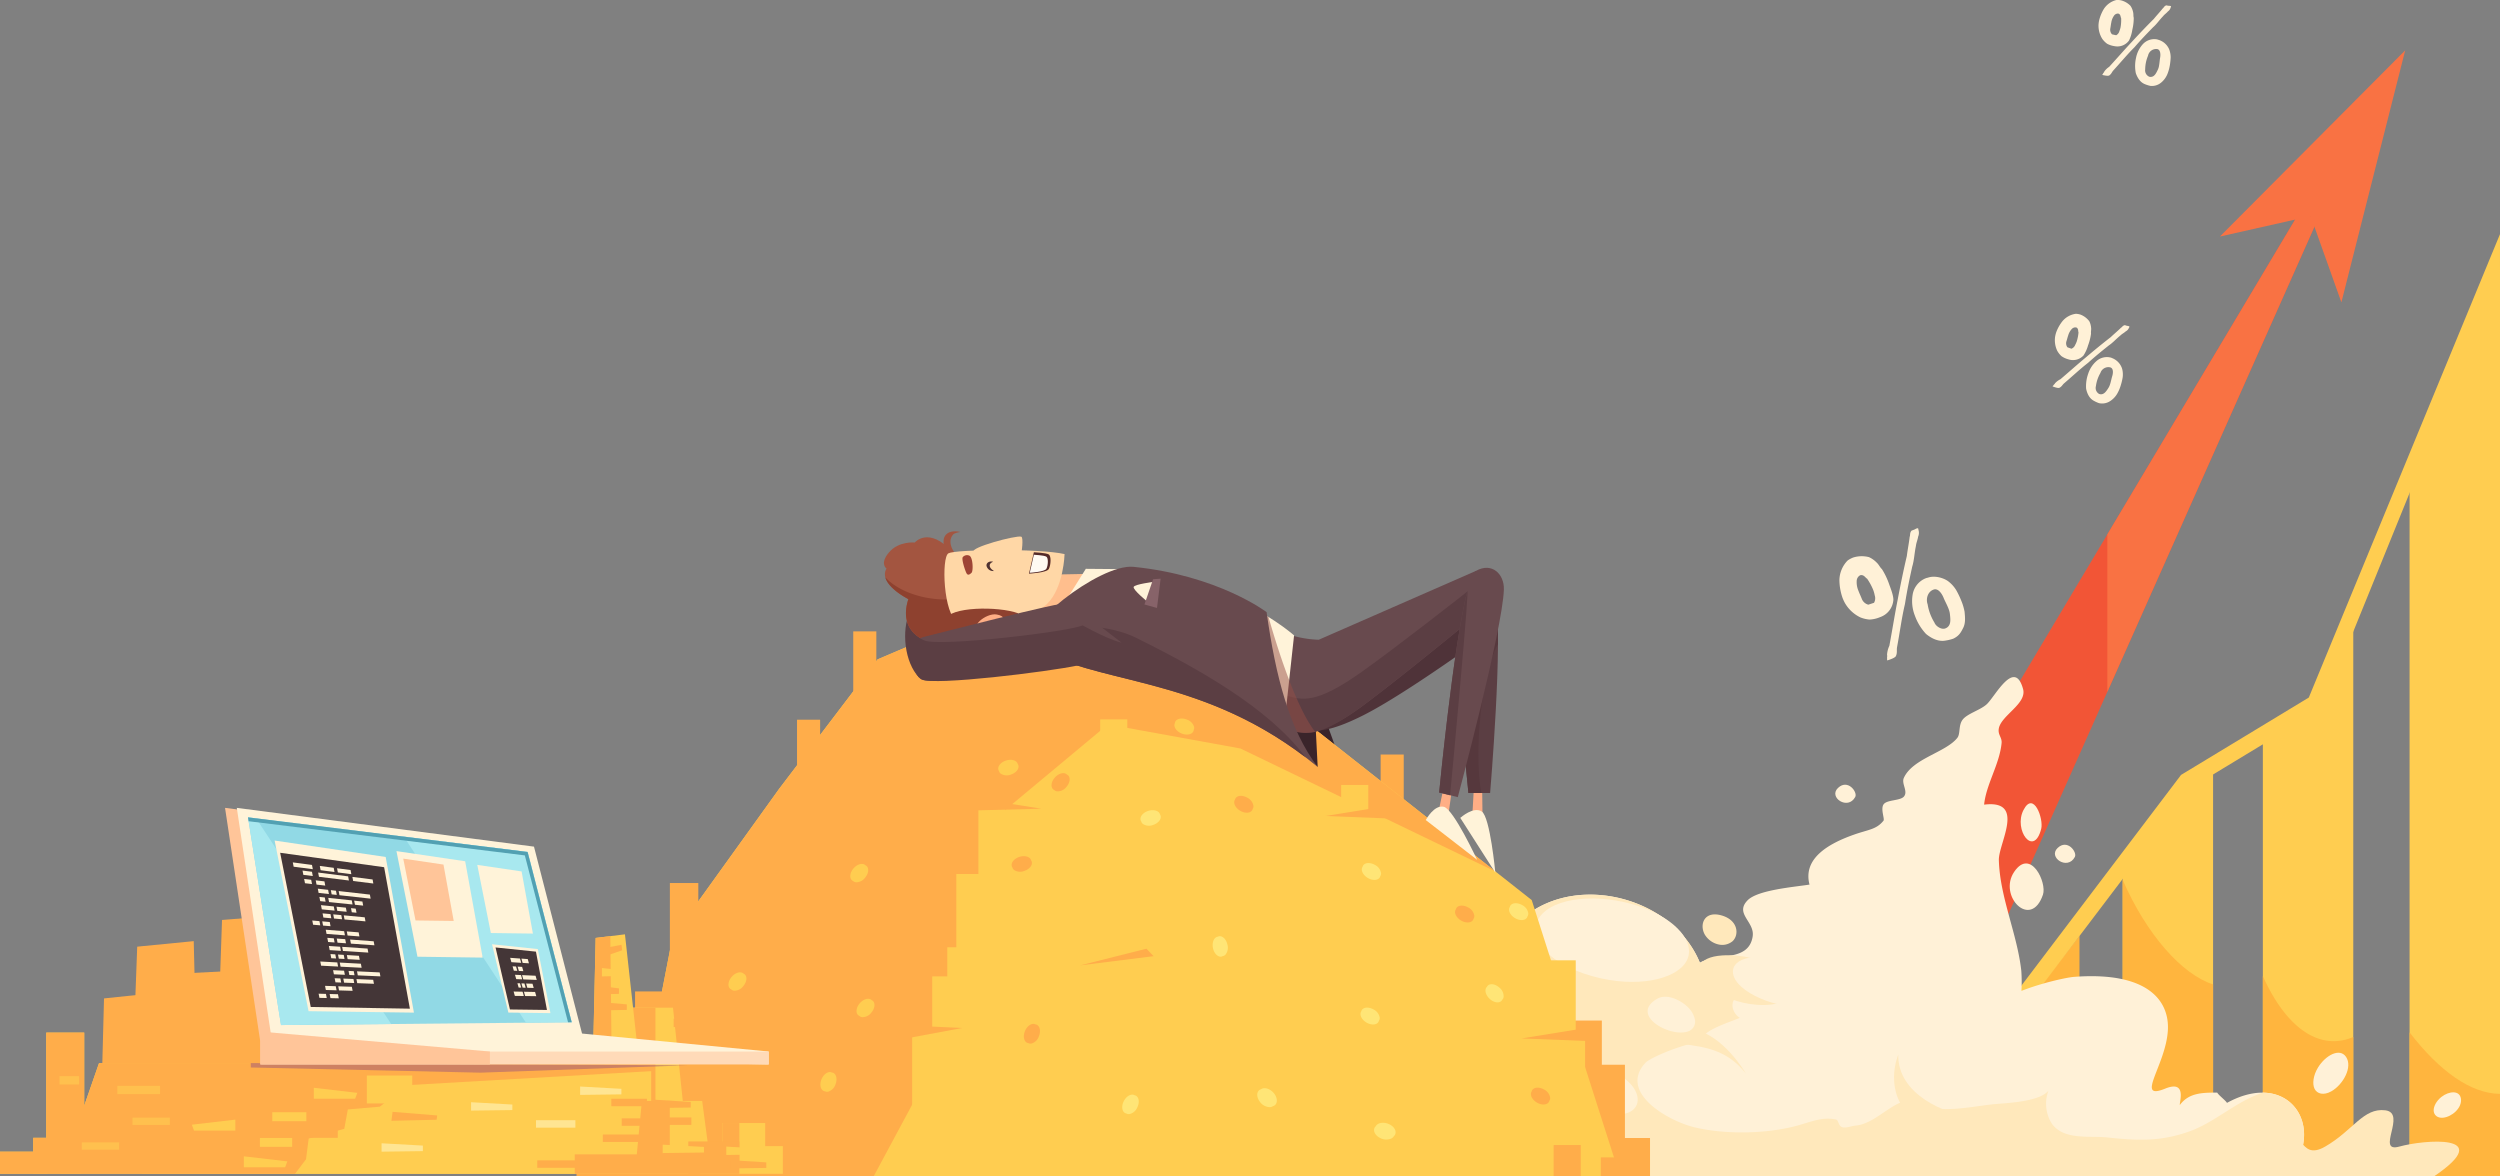 <svg xmlns="http://www.w3.org/2000/svg" width="1013.371" height="476.758" viewBox="0 0 1013.371 476.758">
  <rect x="0" y="0" width="1013.371" height="476.758" fill="#808080" stroke="none"/>
  <g id="Group_1995" data-name="Group 1995" transform="translate(-471.096 -400.241)">
    <g id="Group_1419" data-name="Group 1419" transform="translate(990.747 400.241)">
      <path id="Path_1000" data-name="Path 1000" d="M929.977,198.331l-6.9-3.735-186,311.839,64.4-19.487Z" transform="translate(-510.231 -109.231)" fill="#f25536"/>
      <path id="Path_1001" data-name="Path 1001" d="M843.184,389.689l85.2-191.359-6.9-3.735-78.3,131.269Z" transform="translate(-508.636 -109.231)" fill="#f97243"/>
      <g id="Group_1414" data-name="Group 1414" transform="translate(330.977)">
        <path id="Path_1002" data-name="Path 1002" d="M843.152,128.226a8.885,8.885,0,0,1-1.937-1.938,10.011,10.011,0,0,1-1.548-5.659,10.935,10.935,0,0,1,.23-1.785,16.1,16.1,0,0,1,1.936-4.729,8.519,8.519,0,0,1,5.006-3.6,6.9,6.9,0,0,1,1.893.1,8.157,8.157,0,0,1,3.887,2.235,7.034,7.034,0,0,1,1.053,2.513c.221.791.059,1.558.273,2.351a20.51,20.51,0,0,1-.578,4.863,15.007,15.007,0,0,1-1.333,4.335,5.81,5.81,0,0,1-5.926,2.284A8.883,8.883,0,0,1,843.152,128.226Zm25.578-15.339c.272.058.485.191.217.561a2.832,2.832,0,0,1-1.167,1.692c-.517.647-1.4,1.222-1.928,1.912-1.522,1.57-2.639,3.273-4.1,4.53-2.489,2.549-4.989,5.148-7.512,8.067-2.953,2.931-5.588,6.157-8.611,9.447-.562.638-.716,1.361-1.606,1.98-.445.285-1.593.054-2.326-.092-.368-.075-.735-.149-.3-.433.089-.406.53-.692.606-1.055a7.245,7.245,0,0,1,1.975-1.9c3.026-3.289,6.109-6.847,9.12-10.046,3.029-3.292,6.028-6.447,8.98-9.372,1.032-1.3,2.567-2.914,3.61-4.254.444-.287.592-1,1.459-1.258l.733.149C868.064,112.85,868.451,112.831,868.729,112.886Zm-21.9,11.9a2.668,2.668,0,0,0,1.313-1.708,9.492,9.492,0,0,0,.459-1.5,16.754,16.754,0,0,0,.244-3.706c-.284-.478-.133-1.2-.789-1.708a1.536,1.536,0,0,0-.4-.174,1.962,1.962,0,0,0-1.712.877,6.3,6.3,0,0,0-1.086,2.692c-.182.861-.268,1.735-.4,2.411a2.71,2.71,0,0,0,.685,2.439Zm21.634,12.785a15.486,15.486,0,0,1-.83,2.84,8.735,8.735,0,0,1-2.726,3.68,5.853,5.853,0,0,1-4.175,1.226,12.66,12.66,0,0,1-2.158-.663c-1.908-.713-3.074-2.451-3.794-4.52a14.94,14.94,0,0,1,.083-6.134,11.482,11.482,0,0,1,2.73-5.555,6.323,6.323,0,0,1,5.587-2.026,3.891,3.891,0,0,1,.681.186,6.826,6.826,0,0,1,4.383,3.741,9.011,9.011,0,0,1,.667,3.467A24.771,24.771,0,0,1,868.468,137.571Zm-4.308-.2c.233-1.129.293-2.337.457-3.335.231-1.128.316-3.364-1.154-3.659a3.374,3.374,0,0,0-3.724,2.729,13.764,13.764,0,0,0-.845,2.693,14.706,14.706,0,0,0-.3,2.8,2.8,2.8,0,0,0,1.718,3.023c1.882.378,2.682-1.389,3.347-2.755A5.684,5.684,0,0,0,864.16,137.368Z" transform="translate(-839.666 -110.495)" fill="#fff1d7"/>
      </g>
      <g id="Group_1415" data-name="Group 1415" transform="translate(225.947 214.13)">
        <path id="Path_1003" data-name="Path 1003" d="M748.4,358.466a12.8,12.8,0,0,1-3.787-.918,14.483,14.483,0,0,1-6.115-5.667,16.091,16.091,0,0,1-1.069-2.31,22.6,22.6,0,0,1-1.235-7.075,11.686,11.686,0,0,1,3.3-7.943,9.571,9.571,0,0,1,2.346-1.258,11.716,11.716,0,0,1,6.341-.136,10.377,10.377,0,0,1,3.159,2.246c.855.794,1.242,1.829,2.1,2.624a29.669,29.669,0,0,1,2.964,6.25c.75,2.012,1.672,4.5,1.665,6.162a7.975,7.975,0,0,1-5.394,7.04A12.517,12.517,0,0,1,748.4,358.466Zm1.825-6.8a3.689,3.689,0,0,0,.287-3,13.205,13.205,0,0,0-.585-2.136,24.159,24.159,0,0,0-2.495-4.623c-.7-.368-1.064-1.344-2.238-1.473a2.082,2.082,0,0,0-.6.079,2.7,2.7,0,0,0-1.394,2.3,8.9,8.9,0,0,0,.723,4.014c.429,1.156.985,2.268,1.326,3.18a3.92,3.92,0,0,0,2.659,2.425Zm17.3-30.146c.374-.135.73-.124.682.512a3.927,3.927,0,0,1-.122,2.874c-.134,1.152-.763,2.484-.871,3.694-.642,2.992-.7,5.84-1.505,8.4-1.07,4.871-2.116,9.8-2.939,15.128-1.34,5.654-2.065,11.435-3.219,17.574-.2,1.177.161,2.148-.443,3.537-.315.667-1.863,1.224-2.857,1.58-.493.175-.99.357-.673-.313-.2-.546.109-1.21-.075-1.7a9.988,9.988,0,0,1,.938-3.714c1.152-6.141,2.174-12.647,3.374-18.665,1.158-6.14,2.38-12.1,3.716-17.751.265-2.3.886-5.354,1.133-7.719.315-.667-.05-1.636.8-2.562l.995-.357C766.7,321.954,767.147,321.656,767.519,321.523Zm18.27,29.794a22.387,22.387,0,0,1,1.142,4.006c.189,2.207.443,4.392-.5,6.388-1,2.015-1.756,3.39-4.083,4.5a17.741,17.741,0,0,1-3.086.761c-2.827.532-5.532-.7-7.952-2.663a21.5,21.5,0,0,1-4.52-7.414,16.034,16.034,0,0,1-.9-8.647,8.658,8.658,0,0,1,5.178-6.478,5.156,5.156,0,0,1,.95-.273c2.54-.913,5.927-.123,8.079,1.306a13.12,13.12,0,0,1,3.406,3.679A35.379,35.379,0,0,1,785.788,351.317Zm-5.323,2.878c-.566-1.523-1.4-3.017-1.963-4.333-.564-1.519-2.153-4.262-4.132-3.55-2.547.913-3.163,3.964-2.418,5.971a19.484,19.484,0,0,0,1.016,3.845,20.794,20.794,0,0,0,1.748,3.577c.571,1.523,2.844,2.914,4.334,2.377,2.543-.911,2.17-3.6,1.939-5.73A8.02,8.02,0,0,0,780.466,354.195Z" transform="translate(-736.191 -321.454)" fill="#fff1d7"/>
      </g>
      <path id="Path_1004" data-name="Path 1004" d="M885.962,414.854l-36.655,41.407V582.678h36.655Z" transform="translate(-508.544 -105.92)" fill="#ffcd50"/>
      <path id="Path_1005" data-name="Path 1005" d="M849.307,461.849V581.972h36.655V504.236C873.35,500.215,858.986,484.035,849.307,461.849Z" transform="translate(-508.544 -105.214)" fill="#ffb53e"/>
      <path id="Path_1006" data-name="Path 1006" d="M832.58,484.158l-34.313,44.209v53.269H832.58Z" transform="translate(-509.311 -104.879)" fill="#ffb53e"/>
      <path id="Path_1007" data-name="Path 1007" d="M941.945,359.627l-15.334,30.992-21.318,12.368V583.508h36.652Z" transform="translate(-507.703 -106.75)" fill="#ffcd50"/>
      <path id="Path_1008" data-name="Path 1008" d="M934.027,526.671c-11.282,0-21.464-10.13-28.734-26.395v81.118h36.652V524.968A19.732,19.732,0,0,1,934.027,526.671Z" transform="translate(-507.703 -104.637)" fill="#ffb53e"/>
      <path id="Path_1009" data-name="Path 1009" d="M1000.543,216.233l-36.654,91.005V585.663h36.654Z" transform="translate(-506.822 -108.906)" fill="#ffcd50"/>
      <path id="Path_1010" data-name="Path 1010" d="M963.889,522.775v58.281h36.654V547.7C988.682,547.571,976.01,538.51,963.889,522.775Z" transform="translate(-506.822 -104.298)" fill="#ffb53e"/>
      <g id="Group_1416" data-name="Group 1416" transform="translate(284.135 94.911)">
        <path id="Path_1011" data-name="Path 1011" d="M798.86,533.08l-5.343-3.9,80.3-105.982,51.788-31.365L1003.1,204v14.726L930.975,396.264,878.407,428.1Z" transform="translate(-793.518 -204)" fill="#ffcd50"/>
      </g>
      <path id="Path_1012" data-name="Path 1012" d="M963.252,130.6l-75.111,75.473,36.777-8.293,12.469,34.965Z" transform="translate(-507.961 -110.192)" fill="#f97243"/>
      <path id="Path_1013" data-name="Path 1013" d="M541.954,583.188h379.1c16.546-19.361.975-43.711-24.421-29.7-.32-.807-3.655-3.347-3.916-4.158-6.771-.072-11.663.316-15.183,5-.319-.809,3.122-10.316-5.941-6.626-12.418,5.051.267-9.457,1.085-23.61.7-12.061-8.183-23.957-38.066-21.686-2.906.223-12.985,2.4-21.283,5.681a65.517,65.517,0,0,0-.056-8.133c-1.66-15.016-8.7-29.839-9.1-44.881-.183-6.774,11.1-24.6-5.977-22.482.824-8.251,6.236-16.287,7.084-24.927.236-2.357-1.593-3.337-1.128-5.928.96-5.365,11.462-10.041,9.838-16-3.422-12.534-11.259,2.863-14.65,6.085-2.5,2.379-7.716,3.773-9.718,6.161-1.936,2.311-.952,5.854-2.28,7.53-4.662,5.932-18.175,8.354-21.7,16.274-1.036,2.328,1.8,5.374.071,7.493-1.468,1.8-6.891,1.256-8.257,3.187-1.319,1.852.51,5.931-.038,6.617-2.889,3.623-6.066,3.566-12.119,5.714-10.478,3.726-20.615,9.719-17.88,20.2-6.522,1.014-21,2.186-25.085,6.359-5.389,5.506,3,8.683,2.041,14.7-1.653,10.433-14.642,6.572-21.384,10.62-11.521-28.228-55.166-38.064-75.848-14.025-22.019,25.594,42.126,28.218,33.819,42.583-13.43-3.749-60.547-4.34-31.5,12.549-9.776-3.479-29.989-6.953-35.653,1.651-4.459,6.766,5.219,13.11,13.7,14.242a19.377,19.377,0,0,0,.246,2.04c-14.652-9.1-64.39-11.137-72.838,4.026C509.71,569.1,520.04,583.188,541.954,583.188Z" transform="translate(-513.59 -106.431)" fill="#fff1d7"/>
      <path id="Path_1014" data-name="Path 1014" d="M911.24,548.043c-10.6,3.288-19.245,11.868-29.577,15.605-11.884,4.3-21.264,3.861-33.485,2.546-7.254-.781-17.584,1.222-22.509-5.564a15.084,15.084,0,0,1-1.41-13.355c-4.11,4.765-18.24,4.973-22.909,5.514-7.6.873-17.487,2.916-25.047,1.322-3.6-.755-4.189-3.23-8.008-3.039-7.44.367-14.165,9.64-22.261,10.32-1.72.143-3.227.989-5.058.709-1.972-.3-1.626-2.95-2.894-3.2-5.8-1.156-10.3,1.094-16.111,2.623-12.336,3.255-28.682,3.525-41.146.559-10.5-2.493-31.159-14.128-19.843-26.222,1.721-1.831,13.463-7.083,22.8-8.622a6.832,6.832,0,0,1,.758-2.091c1.674-2.968,11.236-5.979,14.616-7.429-3.272-2.113-4.311-6.99-.573-8.9a84.388,84.388,0,0,1-14-14.2,11.413,11.413,0,0,0-1.595.763c-11.521-28.228-55.166-38.064-75.848-14.025-22.019,25.594,22.834,22.613,14.527,36.977-13.43-3.748-41.256,1.266-12.21,18.155-9.776-3.479-29.989-6.953-35.653,1.651-4.459,6.766,5.219,13.11,13.7,14.242a19.373,19.373,0,0,0,.246,2.04c-14.652-9.1-64.39-11.137-72.838,4.026-5.209,9.356,5.121,23.44,27.035,23.44h379.1C934.1,566.624,927.185,548.287,911.24,548.043Z" transform="translate(-513.59 -105.125)" fill="#ffe8bb"/>
      <g id="Group_1417" data-name="Group 1417" transform="translate(312.384 127.198)">
        <path id="Path_1015" data-name="Path 1015" d="M852.179,240.822c.268.086.461.247.146.579a2.856,2.856,0,0,1-1.367,1.539c-.594.58-1.544,1.042-2.155,1.666-1.712,1.375-3.036,2.926-4.641,3.994-2.8,2.23-5.6,4.5-8.472,7.1-3.3,2.548-6.318,5.43-9.736,8.328-.637.565-.878,1.262-1.841,1.768-.476.229-1.589-.138-2.3-.374-.36-.118-.712-.232-.236-.468.135-.389.612-.622.728-.97a7.354,7.354,0,0,1,2.2-1.65c3.417-2.9,6.926-6.053,10.318-8.863,3.418-2.9,6.792-5.662,10.087-8.208,1.194-1.162,2.915-2.577,4.119-3.782.478-.231.717-.926,1.608-1.069l.713.232C851.529,240.7,851.915,240.731,852.179,240.822Zm-27.3,12.116a8.7,8.7,0,0,1-1.682-2.162,9.993,9.993,0,0,1-.826-5.806,11.837,11.837,0,0,1,.452-1.745,16.156,16.156,0,0,1,2.525-4.453,8.555,8.555,0,0,1,5.418-2.964,6.976,6.976,0,0,1,1.864.326,8.166,8.166,0,0,1,3.575,2.694,7.053,7.053,0,0,1,.731,2.62c.117.814-.14,1.557-.022,2.369a20.927,20.927,0,0,1-1.192,4.75,15.085,15.085,0,0,1-1.867,4.14,5.832,5.832,0,0,1-6.172,1.548A8.786,8.786,0,0,1,824.874,252.939Zm4.082-2.969a2.682,2.682,0,0,0,1.517-1.534,9.356,9.356,0,0,0,.642-1.438,17.015,17.015,0,0,0,.716-3.648c-.225-.513.014-1.207-.573-1.794a1.561,1.561,0,0,0-.371-.22,1.99,1.99,0,0,0-1.811.664,6.421,6.421,0,0,0-1.416,2.542c-.286.827-.482,1.684-.705,2.338a2.708,2.708,0,0,0,.374,2.5Zm19.851,15.317A15.426,15.426,0,0,1,847.627,268a8.875,8.875,0,0,1-3.165,3.32,5.906,5.906,0,0,1-4.3.713,12.524,12.524,0,0,1-2.055-.926c-1.8-.937-2.746-2.8-3.19-4.942a15,15,0,0,1,.845-6.077,11.542,11.542,0,0,1,3.421-5.178,6.329,6.329,0,0,1,5.8-1.334,3.842,3.842,0,0,1,.65.265,6.793,6.793,0,0,1,3.878,4.244,8.965,8.965,0,0,1,.22,3.523A24.017,24.017,0,0,1,848.808,265.286Zm-4.246-.729c.379-1.088.586-2.28.87-3.254.374-1.09.743-3.3-.682-3.769a3.39,3.39,0,0,0-4.037,2.251,14.433,14.433,0,0,0-1.829,5.318,2.8,2.8,0,0,0,1.321,3.205c1.822.6,2.834-1.053,3.67-2.327A5.832,5.832,0,0,0,844.562,264.558Z" transform="translate(-821.348 -235.809)" fill="#fff1d7"/>
      </g>
      <path id="Path_1016" data-name="Path 1016" d="M974.877,580.59h-74.3s-1.622-7.089,10.149-14.715,8.53,9.264,19.9,2.723,15.43-15.8,24.363-14.71-4.063,17.437,5.68,14.71S1000.457,563.151,974.877,580.59Z" transform="translate(-507.775 -103.832)" fill="#ffe8bb"/>
      <path id="Path_1017" data-name="Path 1017" d="M938.709,532.57c-2.6-3.8-8.324-.577-11.319,4.258-2,3.235-2.416,6.728-1.432,8.706,1.025,2.06,3.685,2.757,6.786,1.011C937.537,543.838,941.5,536.666,938.709,532.57Z" transform="translate(-507.4 -104.176)" fill="#fff1d7"/>
      <path id="Path_1018" data-name="Path 1018" d="M984.56,549.276c-.523-3.475-4.8-3.1-7.869-.728-2.052,1.586-3.233,3.868-3.178,5.561.059,1.755,1.454,3.1,3.764,2.9C980.849,556.7,985.125,553.022,984.56,549.276Z" transform="translate(-506.678 -103.939)" fill="#fff1d7"/>
      <path id="Path_1019" data-name="Path 1019" d="M658.951,473.213c-14.909-5.7-34.061-5.389-41.448,2.388-8.5,8.939,3.381,21.571,23.908,26.085,17.264,3.8,32.068-.378,35.1-8C679.232,486.819,671.913,478.17,658.951,473.213Z" transform="translate(-512.07 -105.102)" fill="#fff1d7"/>
      <path id="Path_1020" data-name="Path 1020" d="M677.819,521.632l-9.993,5.085c11.843,1.814,22.573,1.45,31.451,12.712C699.277,539.43,690.031,523.445,677.819,521.632Z" transform="translate(-511.272 -104.316)" fill="#ffe8bb"/>
      <path id="Path_1021" data-name="Path 1021" d="M648.408,539.909c-5.9-3.1-12.363-2.522-14.438,1.291s1.023,9.413,6.921,12.513,12.363,2.52,14.443-1.293S654.31,543.007,648.408,539.909Z" transform="translate(-511.79 -104.071)" fill="#fff1d7"/>
      <path id="Path_1022" data-name="Path 1022" d="M676.181,513.023c-2.6-2.74-8.57-6.06-12.714-3.655-11.21,6.464,4.84,15.651,12.325,13.3a4.193,4.193,0,0,0,3.015-4.721A9.587,9.587,0,0,0,676.181,513.023Z" transform="translate(-511.395 -104.512)" fill="#fff1d7"/>
      <path id="Path_1023" data-name="Path 1023" d="M601.126,536.128c-10.234-5.369-23.955-5.8-26.587-.95-1.977,3.652,4.194,8.341,11.956,10.771,6.541,2.045,13.914,2.39,17.953.812C609.345,544.843,609,540.252,601.126,536.128Z" transform="translate(-512.679 -104.163)" fill="#fff1d7"/>
      <path id="Path_1024" data-name="Path 1024" d="M584.077,521.06c-5.017-2.651-13.171-2.853-16.122-.12-2.48,2.305.742,5.191,5.728,6.471,4.058,1.042,8.719.847,11.292-.378C587.855,525.66,587.922,523.092,584.077,521.06Z" transform="translate(-512.785 -104.356)" fill="#ffe8bb"/>
      <path id="Path_1025" data-name="Path 1025" d="M693.731,486.506c2.625-2.487,2.365-8.271-4.136-10.331-7.364-2.307-9.464,3.584-7.13,7.693a8.756,8.756,0,0,0,5.561,3.977A6.545,6.545,0,0,0,693.731,486.506Z" transform="translate(-511.065 -105.007)" fill="#ffe8bb"/>
      <path id="Path_1026" data-name="Path 1026" d="M716.9,508.352c4.466-7.217-10.769-17.347-27.282-16.314-10.553.685-11.574,6.487-7.193,11.212,3.171,3.4,9.354,6.506,15.51,7.94C705.454,512.941,714.361,512.452,716.9,508.352Z" transform="translate(-511.089 -104.762)" fill="#ffe8bb"/>
      <path id="Path_1027" data-name="Path 1027" d="M730.573,508.889c4.461-7.219-10.771-17.348-27.285-16.317-10.55.686-11.575,6.493-7.194,11.213,3.176,3.4,9.359,6.509,15.514,7.943C719.123,513.477,728.03,512.988,730.573,508.889Z" transform="translate(-510.883 -104.753)" fill="#fff1d7"/>
      <g id="Group_1418" data-name="Group 1418" transform="translate(248.096 427.485)">
        <path id="Path_1028" data-name="Path 1028" d="M759.723,531.65s-6.658,15.619,6.292,26.153l23.379-.883C778.9,555.718,759.421,547.877,759.723,531.65Z" transform="translate(-758.012 -531.65)" fill="#ffe8bb"/>
      </g>
      <path id="Path_1029" data-name="Path 1029" d="M817.684,467.956c-4.875,14.363-18.318.546-11.657-9.262S819.346,463.055,817.684,467.956Z" transform="translate(-509.222 -105.312)" fill="#fff1d7"/>
      <path id="Path_1030" data-name="Path 1030" d="M816.905,441.642c-3.013,11.782-11.312.446-7.2-7.6S817.932,437.617,816.905,441.642Z" transform="translate(-509.156 -105.674)" fill="#fff1d7"/>
      <path id="Path_1031" data-name="Path 1031" d="M830.347,452.774c-2.928,5.606-11.006.212-7.006-3.615S831.351,450.86,830.347,452.774Z" transform="translate(-508.951 -105.425)" fill="#fff1d7"/>
      <path id="Path_1032" data-name="Path 1032" d="M742.647,428.8c-2.931,5.6-11.011.208-7.008-3.617S743.648,426.887,742.647,428.8Z" transform="translate(-510.269 -105.785)" fill="#fff1d7"/>
      <path id="Path_1033" data-name="Path 1033" d="M610.34,511.864c-2.931,5.6-11.009.207-7.01-3.616S611.34,509.946,610.34,511.864Z" transform="translate(-512.257 -104.537)" fill="#ffe8bb"/>
    </g>
    <g id="Group_1420" data-name="Group 1420" transform="translate(704.783 615.607)">
      <path id="Path_1034" data-name="Path 1034" d="M382.257,324.03c.679-.815,2.986-1.087,2.986-1.087s-3.8-1.085-5.834,1.087-.269,6.509-.269,6.509l5.016,2.442S379.118,327.793,382.257,324.03Z" transform="translate(-229.658 -322.672)" fill="#a35540"/>
      <path id="Path_1035" data-name="Path 1035" d="M531.185,398.191l4.476,12.343L523.587,404.7l2.036-7.323Z" transform="translate(-227.476 -321.549)" fill="#3a242a"/>
      <rect id="Rectangle_905" data-name="Rectangle 905" width="9.36" height="47.207" transform="translate(325.954 90.477)" fill="#ffad4a"/>
      <rect id="Rectangle_906" data-name="Rectangle 906" width="13.02" height="45.169" transform="translate(411.954 216.223)" fill="#ffad4a"/>
      <rect id="Rectangle_907" data-name="Rectangle 907" width="13.021" height="63.079" transform="translate(402.594 198.312)" fill="#ffad4a"/>
      <rect id="Rectangle_908" data-name="Rectangle 908" width="13.022" height="15.467" transform="translate(422.127 245.924)" fill="#ffad4a"/>
      <path id="Path_1036" data-name="Path 1036" d="M531.359,402.673,385.307,360.51,353.616,374l-39.848,52.4-43.3,60.247L251.64,583.5H654.528L618.757,471.584Z" transform="translate(-231.563 -322.103)" fill="#ffcd50"/>
      <path id="Path_1037" data-name="Path 1037" d="M376.973,537.1l26.043-100.105,43.95-36.624,53.716,9.768,103.446,49.914-72.77-57.379L385.307,360.51,353.616,374l-39.848,52.4-43.3,60.247L251.64,583.5h100.4Z" transform="translate(-231.563 -322.103)" fill="#ffad4a"/>
      <path id="Path_1038" data-name="Path 1038" d="M365.107,354.41c-3.689,8.223-2.19,20.935,3.554,26.984l11.581-11.01S368.8,346.19,365.107,354.41Z" transform="translate(-229.888 -322.221)" fill="#5b3e43"/>
      <path id="Path_1039" data-name="Path 1039" d="M420.191,353.725c-11.988,12.242-43.135,23.865-45.326,14.41,0,0-15.255-2.646-10.33-18.012,0,0-12.431-6.2-8.875-12.4,0,0-2.9-1.944,1.059-6.594,3.939-4.625,10.416-3.955,10.416-3.955s5.608-6.736,15.294,3.849C402.41,336.984,420.191,353.725,420.191,353.725Z" transform="translate(-230.015 -322.636)" fill="#a35540"/>
      <path id="Path_1040" data-name="Path 1040" d="M399.926,338.668c-.012.188,0,.377-.024.567-.973,7.5-12.453,12.2-25.643,10.483-8.285-1.079-15.265-4.431-19.072-8.631,1.275,4.8,9.339,8.832,9.339,8.832-4.925,15.366,10.33,18.012,10.33,18.012,2.191,9.455,33.339-2.168,45.326-14.41A124.139,124.139,0,0,0,399.926,338.668Z" transform="translate(-230.007 -322.432)" fill="#8e412f"/>
      <path id="Path_1041" data-name="Path 1041" d="M421.9,339.958l16.005-.313-5.58,13.242-16.072,2.132Z" transform="translate(-229.089 -322.417)" fill="#ffbe8d"/>
      <path id="Path_1042" data-name="Path 1042" d="M384.182,359.4c-5.875-3.049-6.669-26.334-3.767-27.926s36.713-2.04,47.068.313c0,0-.314,13.647-7.139,20.238C413.318,358.806,389.8,362.316,384.182,359.4Z" transform="translate(-229.652 -322.56)" fill="#ffd7a6"/>
      <path id="Path_1043" data-name="Path 1043" d="M379.131,358.018c1.587-5.258,21.431-5.561,29.569-2.576l-2.848,3.933S376.959,365.208,379.131,358.018Z" transform="translate(-229.649 -322.208)" fill="#8e412f"/>
      <path id="Path_1044" data-name="Path 1044" d="M399.776,355.888c-4.352-.782-11.914,5.617-5.907,6.3S406.656,357.12,399.776,355.888Z" transform="translate(-229.459 -322.174)" fill="#ffae85"/>
      <path id="Path_1045" data-name="Path 1045" d="M435.395,337.651l-9.884,15.782,10.858-4.2,15.358-11.439Z" transform="translate(-228.95 -322.447)" fill="#fff3d9"/>
      <path id="Path_1046" data-name="Path 1046" d="M590.368,422.811l-.726,12.922,4.095,1.51-.246-19.694Z" transform="translate(-226.483 -321.246)" fill="#ffae85"/>
      <path id="Path_1047" data-name="Path 1047" d="M579.048,420.861l-2.821,13.495,3.764,2.51L582.971,416Z" transform="translate(-226.685 -321.269)" fill="#ffae85"/>
      <path id="Path_1048" data-name="Path 1048" d="M593.508,434.578c-3.376-2.2-8.537,2.45-8.537,2.45l-.2.1,14.223,22.232S596.886,436.783,593.508,434.578Z" transform="translate(-226.556 -320.999)" fill="#fff3d9"/>
      <path id="Path_1049" data-name="Path 1049" d="M578.345,432.693c-3.923-.941-7.218,5.175-7.218,5.175l-.157.16,20.865,16.158S582.268,433.633,578.345,432.693Z" transform="translate(-226.764 -321.02)" fill="#fff3d9"/>
      <path id="Path_1050" data-name="Path 1050" d="M596.9,428.365l-8.791.016s-7.668-71.519-2.168-76.325c5.462-4.772,11.922-5.941,13.134-.717C602.263,365.106,596.9,428.365,596.9,428.365Z" transform="translate(-226.569 -322.293)" fill="#5b3e43"/>
      <path id="Path_1051" data-name="Path 1051" d="M592.6,401.346c1.116-14.9,4.132-27.69,7.483-33.254.023-7.376-.25-13.472-1.01-16.752-1.212-5.224-7.672-4.055-13.134.717-5.5,4.806,2.168,76.325,2.168,76.325l5.229-.008C592.139,421.738,591.794,412.091,592.6,401.346Z" transform="translate(-226.569 -322.293)" fill="#56383d"/>
      <path id="Path_1052" data-name="Path 1052" d="M518.033,400.8c6.03,2.576,11.137,4.854,28.545-3.913,18.192-9.164,52.993-34.762,52.993-34.762l-4-15.058-67.218,23.028a49.208,49.208,0,0,1-14.622-4.837C508.279,372.846,509.429,397.13,518.033,400.8Z" transform="translate(-227.674 -322.305)" fill="#4f3339"/>
      <path id="Path_1053" data-name="Path 1053" d="M505.511,393.894l22.673,23.222-.863-16.863Z" transform="translate(-227.748 -321.602)" fill="#3a242a"/>
      <path id="Path_1054" data-name="Path 1054" d="M516.547,401.718c6.431,1.786,12.031,4.668,30.053-8.723,17.615-13.094,51.072-40.814,51.072-40.814l-5.421-13.693-63.694,27.9a43.623,43.623,0,0,1-15.1-3.215C507.289,372.471,507.237,399.137,516.547,401.718Z" transform="translate(-227.693 -322.434)" fill="#684a4e"/>
      <path id="Path_1055" data-name="Path 1055" d="M545.887,379.4c-18.462,13.115-23.974,11.418-30.56,9.532-2.818-.8-4.811-3.815-6.069-7.881-.27,10.1,2.043,20.358,7.511,21.876,6.431,1.785,11.808,3.4,29.83-9.992,17.615-13.094,51.072-40.814,51.072-40.814l-3.714-9.385C584.22,350.406,560.055,369.332,545.887,379.4Z" transform="translate(-227.692 -322.371)" fill="#5b3e43"/>
      <path id="Path_1056" data-name="Path 1056" d="M518.936,364.433s-12.162-10.59-25.1-14.121c-11.589-3.161-9.728,34.517-9.728,34.517l30.748,16.943Z" transform="translate(-228.071 -322.259)" fill="#fff3d9"/>
      <path id="Path_1057" data-name="Path 1057" d="M506.057,355.633c-.538,14.093,7.66,36.815,11.837,47.391a17.655,17.655,0,0,0,9.262.438c-7.96-10.147-15.658-35.088-18.911-46.536C507.541,356.493,506.807,356.063,506.057,355.633Z" transform="translate(-227.74 -322.177)" fill="#964e47" opacity="0.5" style="mix-blend-mode: multiply;isolation: isolate"/>
      <path id="Path_1058" data-name="Path 1058" d="M414.3,368.535c23.693,16.917,68.438,10.765,115.271,49.439-11.445-15.041-17.015-36.53-20.711-62.756,0,0-19.611-14.9-53.969-18.356C441.018,335.469,406.566,363.011,414.3,368.535Z" transform="translate(-229.135 -322.46)" fill="#684a4e"/>
      <path id="Path_1059" data-name="Path 1059" d="M414.313,368.18C437.17,384.5,479.622,379.364,524.634,413.7c-15.15-20.4-44.533-36.431-68.42-48.328-11.31-5.633-26.62-5.371-33.1-4.341C412.53,368.849,410.126,365.189,414.313,368.18Z" transform="translate(-229.148 -322.104)" fill="#5b3e43"/>
      <path id="Path_1060" data-name="Path 1060" d="M583.911,430.214l-7.561-1.878s8.27-86.1,14.891-89.83c6.571-3.7,11.553,1.366,11.348,7.548C602.046,362.415,583.911,430.214,583.911,430.214Z" transform="translate(-226.683 -322.453)" fill="#684a4e"/>
      <path id="Path_1061" data-name="Path 1061" d="M587.729,346.754C582.018,369.187,576.35,428.2,576.35,428.2l4.44,1.1C581.908,417.859,588.914,342.089,587.729,346.754Z" transform="translate(-226.683 -322.313)" fill="#5b3e43"/>
      <path id="Path_1062" data-name="Path 1062" d="M433.034,374.67c-12.827,2.7-58.109,10.166-63.24,7.633s-3.793-16.14.448-17.165,56.222-14.476,59.125-13.9S439.727,373.26,433.034,374.67Z" transform="translate(-229.837 -322.243)" fill="#684a4e"/>
      <path id="Path_1063" data-name="Path 1063" d="M370.8,366.329c-.209-.1-5.783-2.716-5.969-2.847-1.388,4.526,1.491,16.957,4.99,18.688,5.131,2.533,50.763-3.042,63.589-5.743,3.366-.714,7.382-9.623,1.89-16.335C430.851,362.718,376.578,369.067,370.8,366.329Z" transform="translate(-229.867 -322.11)" fill="#5b3e43"/>
      <rect id="Rectangle_909" data-name="Rectangle 909" width="10.987" height="12.619" transform="translate(396.084 248.773)" fill="#ffad4a"/>
      <rect id="Rectangle_910" data-name="Rectangle 910" width="10.989" height="34.185" transform="translate(136.051 201.568)" fill="#ffcd50"/>
      <rect id="Rectangle_911" data-name="Rectangle 911" width="10.987" height="34.184" transform="translate(144.19 180.409)" fill="#ffcd50"/>
      <rect id="Rectangle_912" data-name="Rectangle 912" width="10.988" height="34.183" transform="translate(162.908 110.417)" fill="#ffcd50"/>
      <rect id="Rectangle_913" data-name="Rectangle 913" width="10.986" height="34.186" transform="translate(212.284 76.231)" fill="#ffcd50"/>
      <rect id="Rectangle_914" data-name="Rectangle 914" width="10.989" height="34.185" transform="translate(309.947 102.819)" fill="#ffcd50"/>
      <rect id="Rectangle_915" data-name="Rectangle 915" width="10.989" height="34.184" transform="translate(394.046 173.897)" fill="#ffcd50"/>
      <rect id="Rectangle_916" data-name="Rectangle 916" width="10.986" height="34.184" transform="translate(397.845 205.91)" fill="#ffcd50"/>
      <rect id="Rectangle_917" data-name="Rectangle 917" width="10.986" height="34.184" transform="translate(153.957 138.902)" fill="#ffcd50"/>
      <rect id="Rectangle_918" data-name="Rectangle 918" width="10.987" height="34.184" transform="translate(150.293 168.608)" fill="#ffcd50"/>
      <rect id="Rectangle_919" data-name="Rectangle 919" width="10.985" height="32.557" transform="translate(15.599 228.834)" fill="#ffad4a"/>
      <rect id="Rectangle_920" data-name="Rectangle 920" width="10.986" height="16.279" transform="translate(0 245.113)" fill="#ffad4a"/>
      <rect id="Rectangle_921" data-name="Rectangle 921" width="10.987" height="7.057" transform="translate(8.139 254.335)" fill="#ffad4a"/>
      <rect id="Rectangle_922" data-name="Rectangle 922" width="11.531" height="49.376" transform="translate(37.844 142.565)" fill="#ffad4a"/>
      <rect id="Rectangle_923" data-name="Rectangle 923" width="9.361" height="47.208" transform="translate(89.388 76.368)" fill="#ffad4a"/>
      <rect id="Rectangle_924" data-name="Rectangle 924" width="9.36" height="47.205" transform="translate(112.177 40.559)" fill="#ffad4a"/>
      <rect id="Rectangle_925" data-name="Rectangle 925" width="11.53" height="49.378" transform="translate(23.736 186.512)" fill="#ffad4a"/>
      <rect id="Rectangle_926" data-name="Rectangle 926" width="10.988" height="7.616" transform="translate(415.21 253.776)" fill="#ffad4a"/>
      <path id="Path_1064" data-name="Path 1064" d="M552.688,517.6c.006-.026,0-.055.006-.08a2.207,2.207,0,0,0,.046-.5v-.008h0a4.521,4.521,0,0,0-2.377-3.318.365.365,0,0,1-.044-.023h0c-.073-.046-.151-.073-.229-.115a5.32,5.32,0,0,0-.492-.249c-.067-.029-.133-.046-.2-.071-.18-.068-.36-.139-.537-.187-.067-.017-.13-.023-.2-.037-.176-.042-.35-.081-.523-.107-.079-.009-.152,0-.229-.009-.153-.007-.307-.022-.455-.014-.1,0-.188.023-.283.034-.115.017-.236.025-.346.051a2.635,2.635,0,0,0-.34.12,1.989,1.989,0,0,0-.215.077,2.2,2.2,0,0,0-.369.247c-.028.022-.065.039-.093.063a1.807,1.807,0,0,0-.351.424,1.727,1.727,0,0,0-.181.439c-.008.029-.024.055-.031.086a.441.441,0,0,0-.046.053c-.769,1.279.178,3.261,2.113,4.426s4.132,1.072,4.9-.206a1.808,1.808,0,0,0,.211-.524c.012-.02.032-.034.045-.055A1.81,1.81,0,0,0,552.688,517.6Z" transform="translate(-227.155 -319.813)" fill="#ffe576"/>
      <path id="Path_1065" data-name="Path 1065" d="M452.093,555.511c.024,0,.054,0,.08,0a1.967,1.967,0,0,0,.494.012l.01,0,0,0a4.506,4.506,0,0,0,3.165-2.577c.008-.017.013-.032.02-.048v0c.039-.077.066-.156.1-.234a5.163,5.163,0,0,0,.216-.508c.028-.07.041-.136.061-.2.056-.185.113-.37.15-.55.014-.065.017-.129.029-.2.027-.178.057-.355.069-.528,0-.082-.007-.154-.007-.231a3.716,3.716,0,0,0-.009-.453,2.195,2.195,0,0,0-.058-.281c-.019-.116-.038-.234-.064-.344a3.17,3.17,0,0,0-.143-.332c-.034-.07-.056-.144-.093-.209a2.171,2.171,0,0,0-.267-.351.8.8,0,0,0-.072-.092,1.793,1.793,0,0,0-.444-.325,1.645,1.645,0,0,0-.449-.151.616.616,0,0,0-.088-.024c-.02-.012-.035-.031-.055-.043-1.327-.69-3.243.381-4.286,2.386s-.812,4.189.513,4.88a1.922,1.922,0,0,0,.537.177.473.473,0,0,0,.056.04A1.756,1.756,0,0,0,452.093,555.511Z" transform="translate(-228.585 -319.291)" fill="#ffe576"/>
      <path id="Path_1066" data-name="Path 1066" d="M509.394,552.662c-.031.007-.062.007-.09.013a2.632,2.632,0,0,1-.56.076l-.011,0h0a5.191,5.191,0,0,1-3.927-2.135.331.331,0,0,1-.027-.045v0c-.057-.068-.094-.145-.147-.222a5.058,5.058,0,0,1-.313-.471,1.91,1.91,0,0,1-.094-.194,5.386,5.386,0,0,1-.246-.523c-.023-.065-.036-.127-.055-.192a4.976,4.976,0,0,1-.153-.517c-.013-.078-.013-.151-.024-.227a4.392,4.392,0,0,1-.047-.453c0-.1.019-.19.025-.286.01-.115.01-.235.029-.347a2.562,2.562,0,0,1,.12-.348,2.005,2.005,0,0,1,.073-.221,2.17,2.17,0,0,1,.258-.382c.024-.033.041-.073.066-.1a2.048,2.048,0,0,1,.462-.381,2.16,2.16,0,0,1,.489-.213c.032-.01.064-.027.094-.036a.449.449,0,0,1,.06-.049c1.406-.862,3.723-.055,5.17,1.793s1.481,4.048.075,4.911a2.432,2.432,0,0,1-.585.244c-.022.015-.036.034-.059.051A2.3,2.3,0,0,1,509.394,552.662Z" transform="translate(-227.775 -319.33)" fill="#ffe576"/>
      <path id="Path_1067" data-name="Path 1067" d="M557.926,564.87a.776.776,0,0,1-.075.048,2.561,2.561,0,0,1-.469.321l-.008.007,0,0a5.187,5.187,0,0,1-4.469-.169l-.045-.024h0a1.985,1.985,0,0,1-.228-.131,5.054,5.054,0,0,1-.493-.285c-.057-.04-.112-.088-.168-.131a5.221,5.221,0,0,1-.452-.359c-.051-.046-.086-.1-.135-.147a3.987,3.987,0,0,1-.362-.4c-.049-.062-.082-.128-.126-.193a3.544,3.544,0,0,1-.244-.382,2.82,2.82,0,0,1-.1-.27c-.042-.108-.094-.217-.124-.325a1.966,1.966,0,0,1-.049-.363,2.043,2.043,0,0,1-.033-.232,2.215,2.215,0,0,1,.059-.457c.008-.04.006-.08.014-.119a2.086,2.086,0,0,1,.246-.549,2.275,2.275,0,0,1,.343-.405.947.947,0,0,1,.069-.072.626.626,0,0,1,.031-.071c.882-1.4,3.314-1.7,5.43-.692s3.12,2.971,2.243,4.368a2.3,2.3,0,0,1-.413.48.7.7,0,0,0-.029.071A2.47,2.47,0,0,1,557.926,564.87Z" transform="translate(-227.074 -319.122)" fill="#ffe576"/>
      <path id="Path_1068" data-name="Path 1068" d="M553.221,459.866c.006-.028.005-.057.008-.081a2.1,2.1,0,0,0,.044-.5l0-.008h0a4.509,4.509,0,0,0-2.376-3.319.244.244,0,0,1-.044-.024h0c-.077-.042-.153-.073-.229-.114a5.423,5.423,0,0,0-.5-.25c-.064-.029-.129-.046-.195-.07a5.674,5.674,0,0,0-.54-.186c-.066-.018-.127-.024-.192-.039a4.735,4.735,0,0,0-.523-.1c-.084-.012-.155,0-.232-.012-.154-.009-.308-.021-.452-.016a1.985,1.985,0,0,0-.285.041,2.819,2.819,0,0,0-.344.044,2.669,2.669,0,0,0-.344.123,1.751,1.751,0,0,0-.214.079,1.774,1.774,0,0,0-.366.246.82.82,0,0,0-.093.061,1.685,1.685,0,0,0-.353.424,1.723,1.723,0,0,0-.182.438c-.008.028-.022.058-.03.086s-.033.032-.046.053c-.769,1.28.181,3.261,2.114,4.427s4.133,1.071,4.9-.206a1.78,1.78,0,0,0,.21-.524.449.449,0,0,0,.046-.054A1.844,1.844,0,0,0,553.221,459.866Z" transform="translate(-227.147 -320.681)" fill="#ffe576"/>
      <path id="Path_1069" data-name="Path 1069" d="M612.022,475.9c.005-.025,0-.054.009-.077a2.152,2.152,0,0,0,.043-.494v-.008h0A4.5,4.5,0,0,0,609.7,472l-.046-.024h0c-.076-.044-.153-.073-.229-.114-.166-.09-.328-.181-.5-.252-.064-.028-.131-.045-.2-.068a5.422,5.422,0,0,0-.54-.189c-.065-.016-.125-.021-.193-.037a4.12,4.12,0,0,0-.523-.1c-.082-.011-.154-.007-.232-.011a4.3,4.3,0,0,0-.453-.019,2.419,2.419,0,0,0-.284.041,3.076,3.076,0,0,0-.344.047,2.2,2.2,0,0,0-.341.124,1.51,1.51,0,0,0-.216.075,2.115,2.115,0,0,0-.368.246c-.026.02-.067.038-.093.062a1.834,1.834,0,0,0-.351.424,1.645,1.645,0,0,0-.182.44c-.008.027-.023.058-.031.084s-.033.033-.045.055c-.769,1.281.181,3.26,2.115,4.424s4.131,1.075,4.9-.2a1.883,1.883,0,0,0,.21-.523c.013-.019.031-.037.045-.058A1.784,1.784,0,0,0,612.022,475.9Z" transform="translate(-226.263 -320.44)" fill="#ffe576"/>
      <path id="Path_1070" data-name="Path 1070" d="M620.756,549.55c.005-.023,0-.05.007-.078a1.982,1.982,0,0,0,.044-.493l0-.008h0a4.5,4.5,0,0,0-2.373-3.318c-.016-.008-.028-.017-.045-.025h0c-.078-.045-.153-.073-.228-.113a4.8,4.8,0,0,0-.5-.249c-.066-.031-.131-.047-.2-.074-.178-.067-.357-.136-.538-.186-.063-.015-.127-.021-.191-.036a4.215,4.215,0,0,0-.528-.1c-.077-.011-.151-.005-.228-.011-.152-.007-.306-.023-.452-.016-.1,0-.191.024-.285.036-.116.017-.237.023-.344.05a3.23,3.23,0,0,0-.345.119c-.069.028-.146.045-.212.078a2.333,2.333,0,0,0-.369.245c-.027.024-.067.041-.1.066a1.725,1.725,0,0,0-.35.423,1.811,1.811,0,0,0-.181.438c-.008.031-.023.056-.03.084s-.033.037-.046.056c-.768,1.276.178,3.259,2.114,4.424s4.133,1.074,4.9-.205a1.8,1.8,0,0,0,.211-.523c.014-.021.031-.035.047-.056A1.827,1.827,0,0,0,620.756,549.55Z" transform="translate(-226.132 -319.333)" fill="#ffad4a"/>
      <path id="Path_1071" data-name="Path 1071" d="M590.463,476.856c.005-.026,0-.056.007-.079a1.861,1.861,0,0,0,.044-.494l0-.008h0a4.507,4.507,0,0,0-2.375-3.319l-.045-.024h.005c-.079-.044-.154-.073-.229-.114-.163-.088-.328-.181-.494-.251-.067-.028-.132-.044-.2-.068a4.814,4.814,0,0,0-.541-.189c-.063-.016-.126-.024-.192-.038a4.836,4.836,0,0,0-.527-.1c-.077-.011-.148-.007-.227-.011a4.049,4.049,0,0,0-.453-.018c-.1.005-.191.027-.285.04a3.053,3.053,0,0,0-.344.047,2.339,2.339,0,0,0-.344.124,1.764,1.764,0,0,0-.213.075,1.889,1.889,0,0,0-.367.247c-.029.023-.065.038-.1.063a1.753,1.753,0,0,0-.35.422,1.652,1.652,0,0,0-.178.441.546.546,0,0,0-.033.084.57.57,0,0,0-.046.054c-.769,1.281.18,3.26,2.114,4.423s4.131,1.074,4.9-.2a1.8,1.8,0,0,0,.213-.523.651.651,0,0,1,.047-.058A1.834,1.834,0,0,0,590.463,476.856Z" transform="translate(-226.587 -320.426)" fill="#ffad4a"/>
      <path id="Path_1072" data-name="Path 1072" d="M502.264,433.023c0-.025,0-.054.008-.082a2.184,2.184,0,0,0,.043-.492v-.005a4.512,4.512,0,0,0-2.377-3.321c-.012-.008-.029-.014-.044-.023h0c-.076-.044-.152-.075-.231-.116-.164-.087-.325-.178-.491-.249-.068-.029-.132-.046-.2-.073-.181-.067-.359-.136-.536-.183-.067-.019-.129-.024-.195-.039a4.629,4.629,0,0,0-.526-.105c-.079-.008-.151,0-.229-.008a4.023,4.023,0,0,0-.453-.016,2.574,2.574,0,0,0-.284.038,2.842,2.842,0,0,0-.344.047,3.161,3.161,0,0,0-.343.12c-.068.028-.148.047-.214.079a2.072,2.072,0,0,0-.365.245c-.029.023-.069.041-.1.066a1.9,1.9,0,0,0-.351.421,1.845,1.845,0,0,0-.18.439c-.008.03-.022.056-.029.084s-.033.035-.045.056c-.769,1.278.176,3.259,2.112,4.425s4.133,1.076,4.9-.2a1.734,1.734,0,0,0,.208-.525.674.674,0,0,0,.046-.052A1.853,1.853,0,0,0,502.264,433.023Z" transform="translate(-227.913 -321.084)" fill="#ffad4a"/>
      <path id="Path_1073" data-name="Path 1073" d="M602.026,509.313a.622.622,0,0,0,.025-.078,2.111,2.111,0,0,0,.149-.471v-.008h0A4.5,4.5,0,0,0,600.6,505a.284.284,0,0,1-.039-.033l0,0c-.061-.061-.132-.106-.2-.163-.142-.12-.283-.246-.43-.348-.057-.043-.118-.073-.176-.115a5.637,5.637,0,0,0-.486-.294c-.06-.032-.118-.054-.181-.081a5.265,5.265,0,0,0-.491-.213c-.073-.026-.147-.036-.22-.06a4,4,0,0,0-.439-.115,2.114,2.114,0,0,0-.286-.021,2.6,2.6,0,0,0-.348-.03,2.367,2.367,0,0,0-.359.044,2.213,2.213,0,0,0-.224.031,1.834,1.834,0,0,0-.413.16c-.032.014-.073.024-.107.04a1.776,1.776,0,0,0-.435.34,1.749,1.749,0,0,0-.273.389c-.01.023-.033.048-.047.077a.368.368,0,0,0-.055.043c-1.027,1.083-.531,3.221,1.108,4.777s3.805,1.939,4.831.861a1.927,1.927,0,0,0,.32-.469c.016-.015.036-.027.052-.044A1.77,1.77,0,0,0,602.026,509.313Z" transform="translate(-226.405 -319.954)" fill="#ffe576"/>
      <path id="Path_1074" data-name="Path 1074" d="M490.607,492.228a.776.776,0,0,0,.065-.049,1.991,1.991,0,0,0,.395-.3l0-.005h0a4.513,4.513,0,0,0,.851-3.992l-.014-.047h0c-.016-.084-.047-.162-.068-.246-.047-.18-.088-.362-.149-.531-.023-.069-.055-.129-.08-.2a5.452,5.452,0,0,0-.226-.519c-.032-.062-.07-.116-.1-.171a5.233,5.233,0,0,0-.279-.459c-.043-.063-.1-.115-.145-.177a4.116,4.116,0,0,0-.291-.344,2.711,2.711,0,0,0-.222-.185c-.089-.076-.175-.158-.267-.225a3.127,3.127,0,0,0-.321-.169,1.47,1.47,0,0,0-.2-.106,1.98,1.98,0,0,0-.43-.11c-.037,0-.073-.02-.111-.024a1.752,1.752,0,0,0-.549.023,1.774,1.774,0,0,0-.447.164.55.55,0,0,0-.083.037.521.521,0,0,0-.069,0c-1.465.294-2.289,2.331-1.844,4.544s1.992,3.777,3.456,3.486a1.852,1.852,0,0,0,.528-.2c.024-.005.049,0,.069-.005A1.717,1.717,0,0,0,490.607,492.228Z" transform="translate(-228.042 -320.242)" fill="#ffe576"/>
      <path id="Path_1075" data-name="Path 1075" d="M478.634,401.4a.54.54,0,0,0,0-.081,2.115,2.115,0,0,0-.031-.5v-.006h0a4.505,4.505,0,0,0-2.844-2.926.144.144,0,0,0-.05-.017h.006c-.081-.035-.163-.054-.244-.081-.176-.062-.351-.129-.522-.173-.074-.019-.14-.024-.21-.044-.192-.039-.377-.079-.559-.1-.067-.006-.131-.006-.2-.011-.181-.012-.36-.027-.535-.024-.076,0-.15.021-.23.029a3.115,3.115,0,0,0-.448.049,1.968,1.968,0,0,0-.276.08,2.977,2.977,0,0,0-.334.094c-.116.049-.214.116-.321.173a1.908,1.908,0,0,0-.2.109,1.832,1.832,0,0,0-.331.3c-.024.024-.061.048-.085.074a2.047,2.047,0,0,0-.286.471,1.78,1.78,0,0,0-.11.466.856.856,0,0,0-.019.087c-.009.019-.026.037-.037.059-.57,1.38.664,3.2,2.75,4.06s4.247.446,4.82-.934a1.848,1.848,0,0,0,.13-.548c.008-.02.024-.041.032-.06A1.721,1.721,0,0,0,478.634,401.4Z" transform="translate(-228.272 -321.548)" fill="#ffcd50"/>
      <path id="Path_1076" data-name="Path 1076" d="M345.37,516.656c.023.009.052.012.076.021a2.028,2.028,0,0,0,.481.131h.005a4.491,4.491,0,0,0,3.685-1.756c.012-.01.021-.025.033-.036h0c.058-.067.1-.137.151-.205.117-.146.236-.291.336-.442.036-.06.065-.122.1-.183a4.959,4.959,0,0,0,.278-.5c.029-.058.046-.12.073-.183a4.583,4.583,0,0,0,.193-.5,1.835,1.835,0,0,0,.05-.224,4.334,4.334,0,0,0,.1-.441c.012-.1.008-.192.012-.287.006-.117.019-.24.014-.351a2.575,2.575,0,0,0-.06-.355c-.014-.073-.016-.154-.037-.223a2.114,2.114,0,0,0-.178-.407c-.018-.033-.027-.073-.047-.106a1.767,1.767,0,0,0-.352-.419,1.739,1.739,0,0,0-.4-.255.576.576,0,0,0-.08-.046.538.538,0,0,0-.043-.054c-1.124-.985-3.242-.4-4.73,1.3s-1.783,3.877-.66,4.861a1.745,1.745,0,0,0,.475.3c.02.02.029.04.048.056A1.877,1.877,0,0,0,345.37,516.656Z" transform="translate(-230.18 -319.866)" fill="#ffcd50"/>
      <path id="Path_1077" data-name="Path 1077" d="M342.871,462.786c.022.007.051.013.076.02a2,2,0,0,0,.48.131h.006a4.506,4.506,0,0,0,3.687-1.753c.01-.014.018-.025.03-.04v0c.057-.066.1-.139.153-.2.116-.146.233-.292.333-.442.04-.06.066-.122.1-.184a5.549,5.549,0,0,0,.279-.5c.028-.062.045-.124.074-.182a5.36,5.36,0,0,0,.191-.5c.024-.075.032-.146.05-.223a4.232,4.232,0,0,0,.1-.442c.013-.1.008-.194.013-.287.006-.119.019-.237.016-.349a2.717,2.717,0,0,0-.062-.358c-.014-.073-.016-.152-.036-.225a2.2,2.2,0,0,0-.179-.4c-.017-.032-.025-.073-.047-.107a1.711,1.711,0,0,0-.351-.418,1.832,1.832,0,0,0-.4-.257c-.026-.013-.052-.033-.078-.046s-.028-.038-.045-.053c-1.124-.982-3.24-.4-4.728,1.3s-1.785,3.877-.662,4.86a1.822,1.822,0,0,0,.476.3.625.625,0,0,0,.048.053A1.708,1.708,0,0,0,342.871,462.786Z" transform="translate(-230.217 -320.676)" fill="#ffcd50"/>
      <path id="Path_1078" data-name="Path 1078" d="M294.228,506.086c.025.007.053.011.075.019a1.981,1.981,0,0,0,.481.13l.008,0,0,0a4.5,4.5,0,0,0,3.687-1.754.41.41,0,0,1,.029-.038h0c.059-.066.1-.135.154-.2.115-.148.233-.3.331-.445.041-.059.068-.125.1-.183a4.873,4.873,0,0,0,.278-.5c.028-.059.046-.119.074-.18.069-.169.143-.336.193-.5.024-.074.031-.147.049-.224a3.963,3.963,0,0,0,.1-.44,2.778,2.778,0,0,0,.012-.287,2.885,2.885,0,0,0,.015-.347,2.377,2.377,0,0,0-.06-.358c-.015-.073-.016-.153-.038-.226a2.247,2.247,0,0,0-.178-.4c-.018-.032-.026-.075-.047-.108a1.805,1.805,0,0,0-.351-.42,1.952,1.952,0,0,0-.4-.255c-.027-.014-.052-.031-.078-.044s-.027-.038-.045-.052c-1.125-.986-3.241-.4-4.727,1.3s-1.786,3.877-.664,4.86a1.721,1.721,0,0,0,.477.3.429.429,0,0,0,.048.055A1.742,1.742,0,0,0,294.228,506.086Z" transform="translate(-230.948 -320.025)" fill="#ffcd50"/>
      <path id="Path_1079" data-name="Path 1079" d="M331.777,546.614c.027,0,.055-.008.079-.006a1.945,1.945,0,0,0,.5-.028h.007a4.513,4.513,0,0,0,2.957-2.816c.006-.017.009-.03.014-.047h0c.034-.079.051-.159.083-.239.064-.177.131-.353.179-.525.019-.069.024-.137.043-.208.042-.187.083-.376.107-.555.008-.072.008-.132.012-.2a5.1,5.1,0,0,0,.029-.536c0-.078-.016-.151-.024-.229a3.776,3.776,0,0,0-.044-.451,2.717,2.717,0,0,0-.08-.276,2.647,2.647,0,0,0-.094-.337,2.789,2.789,0,0,0-.167-.32c-.038-.065-.066-.14-.107-.2a2.066,2.066,0,0,0-.294-.329c-.025-.025-.05-.062-.075-.086a1.911,1.911,0,0,0-.469-.291,1.812,1.812,0,0,0-.462-.114c-.029-.006-.058-.016-.086-.019a.688.688,0,0,0-.059-.038c-1.375-.584-3.2.629-4.09,2.71s-.485,4.241.888,4.824a1.693,1.693,0,0,0,.548.134.232.232,0,0,0,.062.039A1.8,1.8,0,0,0,331.777,546.614Z" transform="translate(-230.397 -319.427)" fill="#ffcd50"/>
      <path id="Path_1080" data-name="Path 1080" d="M413.029,527.367a.558.558,0,0,0,.08,0,2.06,2.06,0,0,0,.5-.026h0a4.511,4.511,0,0,0,2.959-2.816.3.3,0,0,1,.016-.046h0c.033-.078.053-.158.082-.241.065-.177.131-.349.18-.523.016-.07.024-.135.041-.205.041-.189.085-.378.106-.559a1.445,1.445,0,0,0,.012-.2,5.027,5.027,0,0,0,.031-.534c0-.079-.018-.15-.023-.231a4.379,4.379,0,0,0-.046-.447c-.017-.1-.053-.186-.077-.278-.031-.114-.056-.232-.094-.335a2.956,2.956,0,0,0-.169-.323c-.039-.065-.062-.139-.1-.2a2.058,2.058,0,0,0-.3-.332c-.026-.025-.049-.059-.076-.085a1.867,1.867,0,0,0-.468-.289,1.988,1.988,0,0,0-.462-.119c-.029,0-.058-.014-.088-.018a.288.288,0,0,1-.057-.038c-1.375-.581-3.2.632-4.091,2.712s-.484,4.243.887,4.823a1.7,1.7,0,0,0,.547.139.344.344,0,0,1,.063.035A1.741,1.741,0,0,0,413.029,527.367Z" transform="translate(-229.175 -319.716)" fill="#ffad4a"/>
      <path id="Path_1081" data-name="Path 1081" d="M457.671,439.21c.015.023.039.041.054.06a2.3,2.3,0,0,0,.343.36s0,0,.008,0h0a4.513,4.513,0,0,0,4.061.413.483.483,0,0,1,.047-.019h0c.082-.025.156-.063.236-.091.176-.065.352-.13.515-.205.066-.033.12-.072.184-.1a5.444,5.444,0,0,0,.494-.283c.055-.036.106-.081.157-.118.147-.107.293-.213.424-.327.059-.052.1-.111.16-.168a3.9,3.9,0,0,0,.312-.325,2.614,2.614,0,0,0,.158-.24,3.077,3.077,0,0,0,.193-.291,2.541,2.541,0,0,0,.136-.335,2.109,2.109,0,0,0,.084-.212,2.017,2.017,0,0,0,.059-.436c0-.038.015-.08.015-.116a1.868,1.868,0,0,0-.083-.542,1.771,1.771,0,0,0-.213-.427c-.014-.024-.025-.054-.043-.078s0-.048-.009-.069c-.451-1.424-2.564-2.024-4.718-1.343s-3.536,2.389-3.089,3.813a1.919,1.919,0,0,0,.253.5c.007.024,0,.049.011.069A1.826,1.826,0,0,0,457.671,439.21Z" transform="translate(-228.476 -320.998)" fill="#ffe576"/>
      <path id="Path_1082" data-name="Path 1082" d="M400.873,419.1c.015.019.038.039.054.059a2.034,2.034,0,0,0,.343.357s0,0,.005.009v0a4.51,4.51,0,0,0,4.06.413c.016-.005.03-.013.047-.019l0,0c.084-.026.157-.064.24-.1a5.318,5.318,0,0,0,.512-.205c.065-.028.123-.068.184-.1a5.131,5.131,0,0,0,.494-.281,1.516,1.516,0,0,0,.156-.12,4.133,4.133,0,0,0,.425-.323c.062-.054.106-.111.159-.166a3.312,3.312,0,0,0,.314-.33,2.679,2.679,0,0,0,.158-.237c.066-.1.142-.192.195-.292a3.172,3.172,0,0,0,.135-.336c.024-.069.063-.141.082-.21a2.062,2.062,0,0,0,.061-.439c0-.039.013-.077.015-.117a1.9,1.9,0,0,0-.084-.541,1.83,1.83,0,0,0-.212-.425.622.622,0,0,0-.044-.079c-.006-.023,0-.048-.011-.072-.449-1.422-2.562-2.022-4.717-1.338s-3.537,2.387-3.088,3.81a1.75,1.75,0,0,0,.254.505.493.493,0,0,0,.011.068A1.79,1.79,0,0,0,400.873,419.1Z" transform="translate(-229.329 -321.301)" fill="#ffcd50"/>
      <path id="Path_1083" data-name="Path 1083" d="M406.217,457.584c.017.022.039.039.055.06a2.2,2.2,0,0,0,.343.359l.005.007h0a4.521,4.521,0,0,0,4.063.409l.047-.017v0c.081-.027.155-.063.236-.1.176-.065.351-.129.514-.205.063-.029.12-.07.184-.1.171-.09.342-.18.5-.28.056-.039.1-.081.157-.12a5.366,5.366,0,0,0,.425-.328c.057-.051.1-.11.159-.166a4.279,4.279,0,0,0,.312-.327c.062-.077.107-.159.16-.239.065-.1.139-.192.192-.289a2.96,2.96,0,0,0,.135-.335c.025-.074.066-.142.083-.213a2.105,2.105,0,0,0,.059-.437c0-.037.016-.077.016-.116a1.823,1.823,0,0,0-.085-.544,1.661,1.661,0,0,0-.211-.425c-.014-.024-.025-.053-.043-.08s0-.047-.009-.067c-.453-1.424-2.564-2.025-4.72-1.342s-3.537,2.39-3.088,3.81a1.849,1.849,0,0,0,.253.507c.009.022,0,.047.012.069A1.761,1.761,0,0,0,406.217,457.584Z" transform="translate(-229.249 -320.722)" fill="#ffad4a"/>
      <path id="Path_1084" data-name="Path 1084" d="M423.181,426.461c.022.009.049.015.073.026a2.239,2.239,0,0,0,.479.141l.008,0h0a4.525,4.525,0,0,0,3.735-1.654.364.364,0,0,0,.028-.042v.005c.062-.067.1-.134.159-.2a5.347,5.347,0,0,0,.343-.429c.044-.06.072-.122.112-.18a5.578,5.578,0,0,0,.29-.491c.033-.058.05-.118.077-.179.076-.167.153-.332.209-.5.024-.074.035-.147.058-.222a4.088,4.088,0,0,0,.107-.44,2.742,2.742,0,0,0,.019-.285,2.774,2.774,0,0,0,.024-.349,2.915,2.915,0,0,0-.049-.36,1.909,1.909,0,0,0-.033-.224,2.1,2.1,0,0,0-.162-.408c-.019-.034-.027-.074-.045-.109a1.923,1.923,0,0,0-.343-.43,1.8,1.8,0,0,0-.394-.263c-.028-.016-.05-.036-.077-.049s-.027-.038-.044-.054c-1.1-1.014-3.228-.488-4.762,1.169s-1.893,3.828-.8,4.84a1.848,1.848,0,0,0,.471.316c.016.017.026.038.044.053A1.823,1.823,0,0,0,423.181,426.461Z" transform="translate(-229.009 -321.22)" fill="#ffad4a"/>
      <path id="Path_1085" data-name="Path 1085" d="M431.913,359.034s10.309,6.24,17.9,8.273L438.039,358.2Z" transform="translate(-228.854 -322.138)" fill="#684a4e"/>
      <path id="Path_1086" data-name="Path 1086" d="M460.2,351.127s-6.378-5.156-5.833-6.241,8.137-2.032,8.137-2.032Z" transform="translate(-228.517 -322.369)" fill="#fff3d9"/>
      <path id="Path_1087" data-name="Path 1087" d="M462.167,341.816l-3.5,10.236,5.082,1.4,1.469-11.865Z" transform="translate(-228.452 -322.388)" fill="#876369"/>
      <path id="Path_1088" data-name="Path 1088" d="M359.118,526.1l27.221-5.08-25.865-1.151Z" transform="translate(-229.948 -319.708)" fill="#ffad4a"/>
      <path id="Path_1089" data-name="Path 1089" d="M462.754,492.387l-29.771,3.728,26.871-6.761Z" transform="translate(-228.838 -320.167)" fill="#ffad4a"/>
      <path id="Path_1090" data-name="Path 1090" d="M387.258,434.308l30.707-.8-28.192-4.45Z" transform="translate(-229.525 -321.073)" fill="#ffad4a"/>
      <path id="Path_1091" data-name="Path 1091" d="M558.917,437.521l-27.974-1.1,25.733-4.174Z" transform="translate(-227.365 -321.025)" fill="#ffad4a"/>
      <path id="Path_1092" data-name="Path 1092" d="M637.248,526.352l-27.973-1.1,25.733-4.177Z" transform="translate(-226.188 -319.69)" fill="#ffad4a"/>
      <path id="Path_1093" data-name="Path 1093" d="M390.529,330.944c-1.835-1.647,16.985-6.751,19.22-6.133,1.073.3.035,7.112.035,7.112S390.852,331.237,390.529,330.944Z" transform="translate(-229.478 -322.641)" fill="#ffd7a6"/>
      <path id="Path_1094" data-name="Path 1094" d="M397.806,334.732c-1.322-.119-2.313.644-2.221,1.709a2.72,2.72,0,0,0,2.553,2.152c1.322.126-1.105-.536-1.239-2.1S399.128,334.855,397.806,334.732Z" transform="translate(-229.4 -322.491)" fill="#4f3131"/>
      <path id="Path_1095" data-name="Path 1095" d="M388.807,332.405c1.47.754,1.593,6.213.868,6.924s-1.493,1.2-2.03.228-2.087-5.6-1.552-6.53A2.261,2.261,0,0,1,388.807,332.405Z" transform="translate(-229.544 -322.529)" fill="#9e4435"/>
      <path id="Path_1096" data-name="Path 1096" d="M414.533,331.035l-1.982,8.676s7.243-.347,8.057-1.918,1.067-5.257-.086-5.9C419.391,331.254,414.533,331.035,414.533,331.035Z" transform="translate(-229.145 -322.546)" fill="#542a29"/>
      <path id="Path_1097" data-name="Path 1097" d="M414.532,332.031l-1.669,7.306s6.074-.33,6.75-1.636c.686-1.322.886-4.372-.071-4.919C418.6,332.247,414.532,332.031,414.532,332.031Z" transform="translate(-229.14 -322.531)" fill="#fffaf3"/>
    </g>
    <g id="Group_1429" data-name="Group 1429" transform="translate(471.096 727.711)">
      <path id="Path_1098" data-name="Path 1098" d="M270.649,512.912H253.187v59.859l23.551-1.839Z" transform="translate(2.147 -431.917)" fill="#ffcd50"/>
      <path id="Path_1099" data-name="Path 1099" d="M263.534,569.683V512.912H253.187v59.859l23.551-1.839-.236-2.262Z" transform="translate(2.147 -431.917)" fill="#ffad4a"/>
      <path id="Path_1100" data-name="Path 1100" d="M251.4,483.616l-11.877,1.462-1.236,55.6,19.5.733Z" transform="translate(1.923 -432.357)" fill="#ffcd50"/>
      <path id="Path_1101" data-name="Path 1101" d="M103.734,497.767l-28.439,1.462-2.96,55.6,46.69.733Z" transform="translate(-0.571 -432.145)" fill="#ffad4a"/>
      <path id="Path_1102" data-name="Path 1102" d="M108.786,476.434,90.329,477.9l-1.921,55.6,30.3.733Z" transform="translate(-0.33 -432.465)" fill="#ffad4a"/>
      <path id="Path_1103" data-name="Path 1103" d="M57.162,507.768,43.194,509.23l-1.454,55.6,22.932.733Z" transform="translate(-1.031 -431.994)" fill="#ffad4a"/>
      <path id="Path_1104" data-name="Path 1104" d="M79.37,486.334l-22.908,2.24-2.054,55.6L80.723,542.5Z" transform="translate(-0.841 -432.316)" fill="#ffad4a"/>
      <path id="Path_1105" data-name="Path 1105" d="M245.47,484.336l-5.945.732-1.236,55.6,7.8.291Z" transform="translate(1.923 -432.346)" fill="#ffad4a"/>
      <rect id="Rectangle_927" data-name="Rectangle 927" width="17.373" height="15.337" transform="translate(292.797 127.759)" fill="#ffcd50"/>
      <path id="Path_1106" data-name="Path 1106" d="M282.343,550.138H261.905v22.818h23.469Z" transform="translate(2.278 -431.358)" fill="#ffcd50"/>
      <rect id="Rectangle_928" data-name="Rectangle 928" width="19.232" height="14.591" transform="translate(13.464 133.743)" fill="#ffcd50"/>
      <rect id="Rectangle_929" data-name="Rectangle 929" width="15.388" height="45.64" transform="translate(18.751 91.097)" fill="#ffcd50"/>
      <rect id="Rectangle_930" data-name="Rectangle 930" width="19.232" height="8.977" transform="translate(0 139.357)" fill="#ffcd50"/>
      <path id="Path_1107" data-name="Path 1107" d="M265.228,535.025H41.419L25.794,579.919H265.228Z" transform="translate(-1.271 -431.585)" fill="#ffcd50"/>
      <rect id="Rectangle_931" data-name="Rectangle 931" width="259.628" height="11.223" transform="translate(57.699 137.111)" fill="#ffcd50"/>
      <path id="Path_1108" data-name="Path 1108" d="M126.762,565.794l14.425-3.928,1.441-7.859,12.981-1.122,10.819-8.7,100.813-5.8-1.649-3.18H41.782l-6.009,17.266v-29.61H20.385V565.51H15.1v5.615H1.634V580.1H121.214l4.467-5.892Z" transform="translate(-1.634 -431.767)" fill="#ffad4a"/>
      <path id="Path_1109" data-name="Path 1109" d="M211.963,448.827,91.5,433.116l14.215,94.275h126.45Z" transform="translate(-0.283 -433.116)" fill="#ffc599"/>
      <path id="Path_1110" data-name="Path 1110" d="M216.662,448.828,96.2,433.116l14.215,94.275H236.864Z" transform="translate(-0.213 -433.116)" fill="#fff3d9"/>
      <path id="Path_1111" data-name="Path 1111" d="M214.008,450.925,100.674,436.9l13.375,84.2,117.835-1.134Z" transform="translate(-0.145 -433.059)" fill="#91d9e5"/>
      <g id="Group_1421" data-name="Group 1421" transform="translate(100.528 3.836)">
        <path id="Path_1112" data-name="Path 1112" d="M212.417,520.021l18.531-.179-17.875-69.033L162.9,444.6Z" transform="translate(-99.739 -436.78)" fill="#a8e8ef"/>
        <path id="Path_1113" data-name="Path 1113" d="M103.972,437.3l-3.3-.408,13.375,84.2,44.655-.429Z" transform="translate(-100.674 -436.896)" fill="#a8e8ef"/>
      </g>
      <path id="Path_1114" data-name="Path 1114" d="M311.583,530.524l-75.634-7.284-126.659.553,16.975,8.042,185.318,3.928Z" transform="translate(-0.016 -431.762)" fill="#fff3d9"/>
      <path id="Path_1115" data-name="Path 1115" d="M101.78,535.025l.021,1.792,93.106,2.105,83.8-2.994Z" transform="translate(-0.129 -431.585)" fill="#ad6471" opacity="0.6" style="mix-blend-mode: multiply;isolation: isolate"/>
      <path id="Path_1116" data-name="Path 1116" d="M121.965,530.418l-16.46,5.238H311.64v-5.238Z" transform="translate(-0.073 -431.654)" fill="#ffdab8"/>
      <path id="Path_1117" data-name="Path 1117" d="M198.658,530.537,105.5,522.447v13.328h93.153Z" transform="translate(-0.073 -431.774)" fill="#ffc599"/>
      <rect id="Rectangle_932" data-name="Rectangle 932" width="18.396" height="11.319" transform="translate(148.699 108.491)" fill="#ffcd50"/>
      <path id="Path_1118" data-name="Path 1118" d="M212.886,452.327,230.4,519.972l1.483-.015-17.875-69.033L100.674,436.9l.25,1.572Z" transform="translate(-0.145 -433.059)" fill="#52a0b2"/>
      <g id="Group_1423" data-name="Group 1423" transform="translate(111.318 13.245)">
        <path id="Path_1119" data-name="Path 1119" d="M156.32,452.822,111.3,446.165l13.758,69.169,42.717.585Z" transform="translate(-111.303 -446.165)" fill="#fff3d9"/>
        <path id="Path_1120" data-name="Path 1120" d="M155.653,456.9l-42.139-5.849,12.4,62.506,40.182.686Z" transform="translate(-111.27 -446.092)" fill="#443637"/>
        <g id="Group_1422" data-name="Group 1422" transform="translate(7.364 8.851)">
          <path id="Path_1121" data-name="Path 1121" d="M126.676,457.647l-7.774-1.005-.344-1.757,7.78,1.033Z" transform="translate(-118.558 -454.885)" fill="#fff3d9"/>
          <path id="Path_1122" data-name="Path 1122" d="M135.3,458.761l-5.629-.727-.329-1.721,5.639.747Z" transform="translate(-118.396 -454.863)" fill="#fff3d9"/>
          <path id="Path_1123" data-name="Path 1123" d="M142.03,459.631l-5.474-.708-.324-1.694,5.484.724Z" transform="translate(-118.292 -454.85)" fill="#fff3d9"/>
          <path id="Path_1124" data-name="Path 1124" d="M140.839,460.49l-12.156-1.544.331,1.721,12.137,1.5Z" transform="translate(-118.406 -454.824)" fill="#fff3d9"/>
          <path id="Path_1125" data-name="Path 1125" d="M150.548,461.722l-8.191-1.041.314,1.671,8.179,1.012Z" transform="translate(-118.2 -454.798)" fill="#fff3d9"/>
          <path id="Path_1126" data-name="Path 1126" d="M126.272,458.637l-3.83-.484.341,1.743,3.823.473Z" transform="translate(-118.5 -454.836)" fill="#fff3d9"/>
          <path id="Path_1127" data-name="Path 1127" d="M131.248,462.477l-3.536-.422.334,1.721,3.531.415Z" transform="translate(-118.421 -454.777)" fill="#fff3d9"/>
          <path id="Path_1128" data-name="Path 1128" d="M125.946,461.84l-2.851-.346.34,1.744,2.846.335Z" transform="translate(-118.49 -454.786)" fill="#fff3d9"/>
          <path id="Path_1129" data-name="Path 1129" d="M135.833,466.209l-2.076-.236.328,1.7,2.071.229Z" transform="translate(-118.33 -454.718)" fill="#fff3d9"/>
          <path id="Path_1130" data-name="Path 1130" d="M149.535,467.77l-12.653-1.438.32,1.687,12.635,1.395Z" transform="translate(-118.283 -454.713)" fill="#fff3d9"/>
          <path id="Path_1131" data-name="Path 1131" d="M132.726,465.855l-4.182-.475.33,1.718,4.177.465Z" transform="translate(-118.408 -454.727)" fill="#fff3d9"/>
          <path id="Path_1132" data-name="Path 1132" d="M142.254,470.076l-9.538-1.02.327,1.7,9.526.986Z" transform="translate(-118.345 -454.672)" fill="#fff3d9"/>
          <path id="Path_1133" data-name="Path 1133" d="M146.412,470.521l-3.336-.357.314,1.664,3.33.347Z" transform="translate(-118.19 -454.655)" fill="#fff3d9"/>
          <path id="Path_1134" data-name="Path 1134" d="M131.366,468.911l-2.187-.234.331,1.711,2.186.227Z" transform="translate(-118.398 -454.678)" fill="#fff3d9"/>
          <path id="Path_1135" data-name="Path 1135" d="M139.813,472.968l-3.8-.381.324,1.682,3.791.369Z" transform="translate(-118.296 -454.619)" fill="#fff3d9"/>
          <path id="Path_1136" data-name="Path 1136" d="M143.72,473.36l-1.913-.194.314,1.667,1.911.187Z" transform="translate(-118.209 -454.61)" fill="#fff3d9"/>
          <path id="Path_1137" data-name="Path 1137" d="M135.007,472.483l-5.193-.52.332,1.708,5.184.5Z" transform="translate(-118.389 -454.628)" fill="#fff3d9"/>
          <path id="Path_1138" data-name="Path 1138" d="M137.973,475.946l-3.267-.308.325,1.691,3.261.3Z" transform="translate(-118.315 -454.573)" fill="#fff3d9"/>
          <path id="Path_1139" data-name="Path 1139" d="M147.408,476.831l-8.5-.8.32,1.675,8.487.769Z" transform="translate(-118.252 -454.567)" fill="#fff3d9"/>
          <path id="Path_1140" data-name="Path 1140" d="M133.661,475.542l-3.213-.3.332,1.7,3.207.291Z" transform="translate(-118.379 -454.579)" fill="#fff3d9"/>
          <path id="Path_1141" data-name="Path 1141" d="M133.361,478.708l-3.046-.271.332,1.707,3.04.257Z" transform="translate(-118.381 -454.531)" fill="#fff3d9"/>
          <path id="Path_1142" data-name="Path 1142" d="M129.246,478.348l-2.909-.252.337,1.711,2.9.247Z" transform="translate(-118.441 -454.536)" fill="#fff3d9"/>
          <path id="Path_1143" data-name="Path 1143" d="M144.936,482.836l-4.81-.389.317,1.665,4.8.374Z" transform="translate(-118.234 -454.471)" fill="#fff3d9"/>
          <path id="Path_1144" data-name="Path 1144" d="M139.172,482.373l-7.46-.6.328,1.7,7.45.576Z" transform="translate(-118.36 -454.481)" fill="#fff3d9"/>
          <path id="Path_1145" data-name="Path 1145" d="M139.539,485.553l-3.429-.252.321,1.678,3.426.241Z" transform="translate(-118.294 -454.428)" fill="#fff3d9"/>
          <path id="Path_1146" data-name="Path 1146" d="M151,486.405l-9.548-.707.314,1.655,9.538.677Z" transform="translate(-118.214 -454.422)" fill="#fff3d9"/>
          <path id="Path_1147" data-name="Path 1147" d="M134.969,485.215l-2.627-.2.325,1.689,2.626.187Z" transform="translate(-118.351 -454.432)" fill="#fff3d9"/>
          <path id="Path_1148" data-name="Path 1148" d="M148.567,489.316l-10.293-.695.317,1.666,10.283.661Z" transform="translate(-118.262 -454.378)" fill="#fff3d9"/>
          <path id="Path_1149" data-name="Path 1149" d="M137.54,488.574l-4.574-.311.328,1.684,4.563.294Z" transform="translate(-118.342 -454.383)" fill="#fff3d9"/>
          <path id="Path_1150" data-name="Path 1150" d="M138.935,491.825l-2.324-.143.323,1.67,2.32.136Z" transform="translate(-118.287 -454.332)" fill="#fff3d9"/>
          <path id="Path_1151" data-name="Path 1151" d="M145.05,492.194l-4.9-.3.317,1.657,4.894.28Z" transform="translate(-118.234 -454.329)" fill="#fff3d9"/>
          <path id="Path_1152" data-name="Path 1152" d="M135.558,491.618,133.6,491.5l.325,1.684,1.963.109Z" transform="translate(-118.332 -454.335)" fill="#fff3d9"/>
          <path id="Path_1153" data-name="Path 1153" d="M145.875,495.357l-8.556-.466.321,1.668,8.542.437Z" transform="translate(-118.276 -454.284)" fill="#fff3d9"/>
          <path id="Path_1154" data-name="Path 1154" d="M136.436,494.845l-6.9-.377.333,1.694,6.885.351Z" transform="translate(-118.393 -454.29)" fill="#fff3d9"/>
          <path id="Path_1155" data-name="Path 1155" d="M142.926,498.327l-2.1-.1.315,1.649,2.1.1Z" transform="translate(-118.223 -454.233)" fill="#fff3d9"/>
          <path id="Path_1156" data-name="Path 1156" d="M153.39,498.829l-9.18-.439.311,1.639,9.17.409Z" transform="translate(-118.173 -454.231)" fill="#fff3d9"/>
          <path id="Path_1157" data-name="Path 1157" d="M139.1,498.145l-4.447-.211.324,1.671,4.441.2Z" transform="translate(-118.316 -454.238)" fill="#fff3d9"/>
          <path id="Path_1158" data-name="Path 1158" d="M142.846,501.453l-4.118-.169.317,1.658,4.113.155Z" transform="translate(-118.255 -454.188)" fill="#fff3d9"/>
          <path id="Path_1159" data-name="Path 1159" d="M150.766,501.779l-6.79-.28.312,1.641,6.781.258Z" transform="translate(-118.176 -454.184)" fill="#fff3d9"/>
          <path id="Path_1160" data-name="Path 1160" d="M137.6,501.237l-2.321-.094.323,1.668,2.319.09Z" transform="translate(-118.307 -454.19)" fill="#fff3d9"/>
          <path id="Path_1161" data-name="Path 1161" d="M142.22,504.563l-5.515-.189.322,1.661,5.507.172Z" transform="translate(-118.285 -454.141)" fill="#fff3d9"/>
          <path id="Path_1162" data-name="Path 1162" d="M135.778,504.339l-4.343-.151.327,1.679,4.34.137Z" transform="translate(-118.365 -454.144)" fill="#fff3d9"/>
          <path id="Path_1163" data-name="Path 1163" d="M136.656,507.541l-3.377-.094.327,1.671,3.372.083Z" transform="translate(-118.337 -454.095)" fill="#fff3d9"/>
          <path id="Path_1164" data-name="Path 1164" d="M131.843,507.406l-2.973-.084.334,1.688,2.967.074Z" transform="translate(-118.403 -454.097)" fill="#fff3d9"/>
        </g>
      </g>
      <g id="Group_1424" data-name="Group 1424" transform="translate(160.701 17.519)">
        <path id="Path_1165" data-name="Path 1165" d="M187.811,454.5l-27.856-4.12,8.517,42.808,26.432.361Z" transform="translate(-159.955 -450.376)" fill="#fff3d9"/>
      </g>
      <g id="Group_1425" data-name="Group 1425" transform="translate(193.466 23.111)">
        <path id="Path_1166" data-name="Path 1166" d="M210.2,458.536l-17.968-2.652,5.5,27.617,17.05.23Z" transform="translate(-192.235 -455.885)" fill="#fff3d9"/>
      </g>
      <g id="Group_1426" data-name="Group 1426" transform="translate(199.452 55.283)">
        <path id="Path_1167" data-name="Path 1167" d="M216.682,489.537l-18.55-1.956,6.618,27.688,17.049.231Z" transform="translate(-198.132 -487.581)" fill="#fff3d9"/>
      </g>
      <g id="Group_1427" data-name="Group 1427" transform="translate(163.451 20.572)">
        <path id="Path_1168" data-name="Path 1168" d="M178.976,455.793l-16.311-2.409,4.983,25.064,15.477.207Z" transform="translate(-162.665 -453.384)" fill="#ffc599"/>
      </g>
      <g id="Group_1428" data-name="Group 1428" transform="translate(200.865 56.577)">
        <path id="Path_1169" data-name="Path 1169" d="M215.9,490.556l-16.376-1.7,5.845,25.138,15,.2Z" transform="translate(-199.525 -488.856)" fill="#443637"/>
      </g>
      <rect id="Rectangle_933" data-name="Rectangle 933" width="13.797" height="3.648" transform="translate(110.375 123.363)" fill="#ffcd50"/>
      <path id="Path_1170" data-name="Path 1170" d="M116.642,574.316l-17.629-2.049v4.445h16.743Z" transform="translate(-0.17 -431.025)" fill="#ffcd50"/>
      <path id="Path_1171" data-name="Path 1171" d="M78.247,559.668l17.63-2.054v4.447H79.132Z" transform="translate(-0.482 -431.245)" fill="#ffcd50"/>
      <path id="Path_1172" data-name="Path 1172" d="M144.582,546.952,126.953,544.9v4.446H143.7Z" transform="translate(0.25 -431.436)" fill="#ffcd50"/>
      <rect id="Rectangle_934" data-name="Rectangle 934" width="13.067" height="3.649" transform="translate(105.357 133.743)" fill="#ffcd50"/>
      <rect id="Rectangle_935" data-name="Rectangle 935" width="32.832" height="3.645" transform="translate(104.079 130.098)" fill="#ffad4a"/>
      <rect id="Rectangle_936" data-name="Rectangle 936" width="20.053" height="3.024" transform="translate(217.776 142.878)" fill="#ffad4a"/>
      <rect id="Rectangle_937" data-name="Rectangle 937" width="15.968" height="3.024" transform="translate(217.264 126.605)" fill="#ffe592"/>
      <path id="Path_1173" data-name="Path 1173" d="M206.489,551.6l-16.732-.937v3.4l16.732-.217Z" transform="translate(1.194 -431.35)" fill="#ffe592"/>
      <path id="Path_1174" data-name="Path 1174" d="M170.747,567.994l-16.735-.934v3.4l16.735-.219Z" transform="translate(0.656 -431.103)" fill="#ffe592"/>
      <rect id="Rectangle_938" data-name="Rectangle 938" width="22.098" height="3.024" transform="translate(244.348 132.404)" fill="#ffad4a"/>
      <rect id="Rectangle_939" data-name="Rectangle 939" width="14.434" height="3.023" transform="translate(252.013 125.855)" fill="#ffad4a"/>
      <rect id="Rectangle_940" data-name="Rectangle 940" width="14.435" height="3.024" transform="translate(265.811 125.482)" fill="#ffad4a"/>
      <rect id="Rectangle_941" data-name="Rectangle 941" width="14.432" height="3.023" transform="translate(247.799 117.907)" fill="#ffad4a"/>
      <path id="Path_1175" data-name="Path 1175" d="M176.492,555.967l-18.083-1.46-.464,3.63,18.326-.433Z" transform="translate(0.715 -431.292)" fill="#ffad4a"/>
      <path id="Path_1176" data-name="Path 1176" d="M269.306,570.339v-20.2h-11.3l-2.179,22.818h26.605v-2.617Z" transform="translate(2.187 -431.358)" fill="#ffad4a"/>
      <rect id="Rectangle_942" data-name="Rectangle 942" width="6.898" height="15.337" transform="translate(292.797 127.759)" fill="#ffad4a"/>
      <rect id="Rectangle_943" data-name="Rectangle 943" width="20.695" height="13.122" transform="translate(279 135.212)" fill="#ffad4a"/>
      <rect id="Rectangle_944" data-name="Rectangle 944" width="50.844" height="7.886" transform="translate(232.976 140.448)" fill="#ffad4a"/>
      <path id="Path_1177" data-name="Path 1177" d="M283.009,568.548l-16.732-.935v3.4l16.732-.217Z" transform="translate(2.344 -431.095)" fill="#ffcd50"/>
      <path id="Path_1178" data-name="Path 1178" d="M250.037,545.326l-16.735-.934v3.4l16.735-.219Z" transform="translate(1.848 -431.444)" fill="#ffe592"/>
      <path id="Path_1179" data-name="Path 1179" d="M252.106,511.6l-10.753-.936v3.4l10.753-.218Z" transform="translate(1.969 -431.951)" fill="#ffad4a"/>
      <path id="Path_1180" data-name="Path 1180" d="M281.407,518.239l-10.754-.935v3.4l10.754-.221Z" transform="translate(2.409 -431.851)" fill="#ffad4a"/>
      <path id="Path_1181" data-name="Path 1181" d="M277.695,550.58,263,549.646v3.4l14.691-.218Z" transform="translate(2.294 -431.365)" fill="#ffad4a"/>
      <path id="Path_1182" data-name="Path 1182" d="M307.868,574.7l-14.689-.938v3.4l14.689-.219Z" transform="translate(2.748 -431.002)" fill="#ffad4a"/>
      <path id="Path_1183" data-name="Path 1183" d="M306.364,569.313l-14.689-.935v3.4l14.689-.219Z" transform="translate(2.725 -431.083)" fill="#ffcd50"/>
      <path id="Path_1184" data-name="Path 1184" d="M250.974,498.013l-8.965-.936v3.4l8.965-.218Z" transform="translate(1.979 -432.155)" fill="#ffcd50"/>
      <path id="Path_1185" data-name="Path 1185" d="M248.931,505.2l-7.844-.938v3.4l7.844-.221Z" transform="translate(1.965 -432.047)" fill="#ffad4a"/>
      <path id="Path_1186" data-name="Path 1186" d="M249.947,487.794l-7.772,1.472.387,3.374,7.641-2.617Z" transform="translate(1.981 -432.294)" fill="#ffad4a"/>
      <rect id="Rectangle_945" data-name="Rectangle 945" width="7.934" height="3.366" transform="translate(24.128 108.742)" fill="#ffcd50" opacity="0.6"/>
      <rect id="Rectangle_946" data-name="Rectangle 946" width="17.308" height="3.365" transform="translate(47.567 112.671)" fill="#ffcd50" opacity="0.6"/>
      <rect id="Rectangle_947" data-name="Rectangle 947" width="15.144" height="2.945" transform="translate(33.145 135.608)" fill="#ffcd50" opacity="0.6"/>
      <rect id="Rectangle_948" data-name="Rectangle 948" width="15.145" height="2.946" transform="translate(53.698 125.577)" fill="#ffcd50" opacity="0.6"/>
      <path id="Path_1187" data-name="Path 1187" d="M212.428,493.5l-2.569-.184.493,1.74,2.563.166Z" transform="translate(1.496 -432.211)" fill="#fff3d9"/>
      <path id="Path_1188" data-name="Path 1188" d="M209.35,493.288l-3.985-.29.5,1.769,3.976.259Z" transform="translate(1.428 -432.216)" fill="#fff3d9"/>
      <path id="Path_1189" data-name="Path 1189" d="M210.168,496.616l-1.827-.106.5,1.747,1.824.1Z" transform="translate(1.473 -432.164)" fill="#fff3d9"/>
      <path id="Path_1190" data-name="Path 1190" d="M207.732,496.473l-1.4-.083.5,1.764,1.4.072Z" transform="translate(1.443 -432.165)" fill="#fff3d9"/>
      <path id="Path_1191" data-name="Path 1191" d="M215.588,500.153l-5.471-.251.493,1.74,5.458.212Z" transform="translate(1.5 -432.113)" fill="#fff3d9"/>
      <path id="Path_1192" data-name="Path 1192" d="M209.727,499.885l-2.431-.115.5,1.761,2.423.1Z" transform="translate(1.457 -432.115)" fill="#fff3d9"/>
      <path id="Path_1193" data-name="Path 1193" d="M211.091,503.242l-1.232-.042.5,1.74,1.23.036Z" transform="translate(1.496 -432.063)" fill="#fff3d9"/>
      <path id="Path_1194" data-name="Path 1194" d="M214.333,503.345l-2.6-.083.49,1.729,2.593.068Z" transform="translate(1.524 -432.062)" fill="#fff3d9"/>
      <path id="Path_1195" data-name="Path 1195" d="M209.3,503.181l-1.04-.037.5,1.758,1.038.022Z" transform="translate(1.472 -432.064)" fill="#fff3d9"/>
      <path id="Path_1196" data-name="Path 1196" d="M215.383,506.633l-4.526-.089.5,1.737,4.513.061Z" transform="translate(1.511 -432.013)" fill="#fff3d9"/>
      <path id="Path_1197" data-name="Path 1197" d="M210.391,506.533l-3.649-.07.5,1.765,3.637.047Z" transform="translate(1.449 -432.014)" fill="#fff3d9"/>
    </g>
  </g>
</svg>
